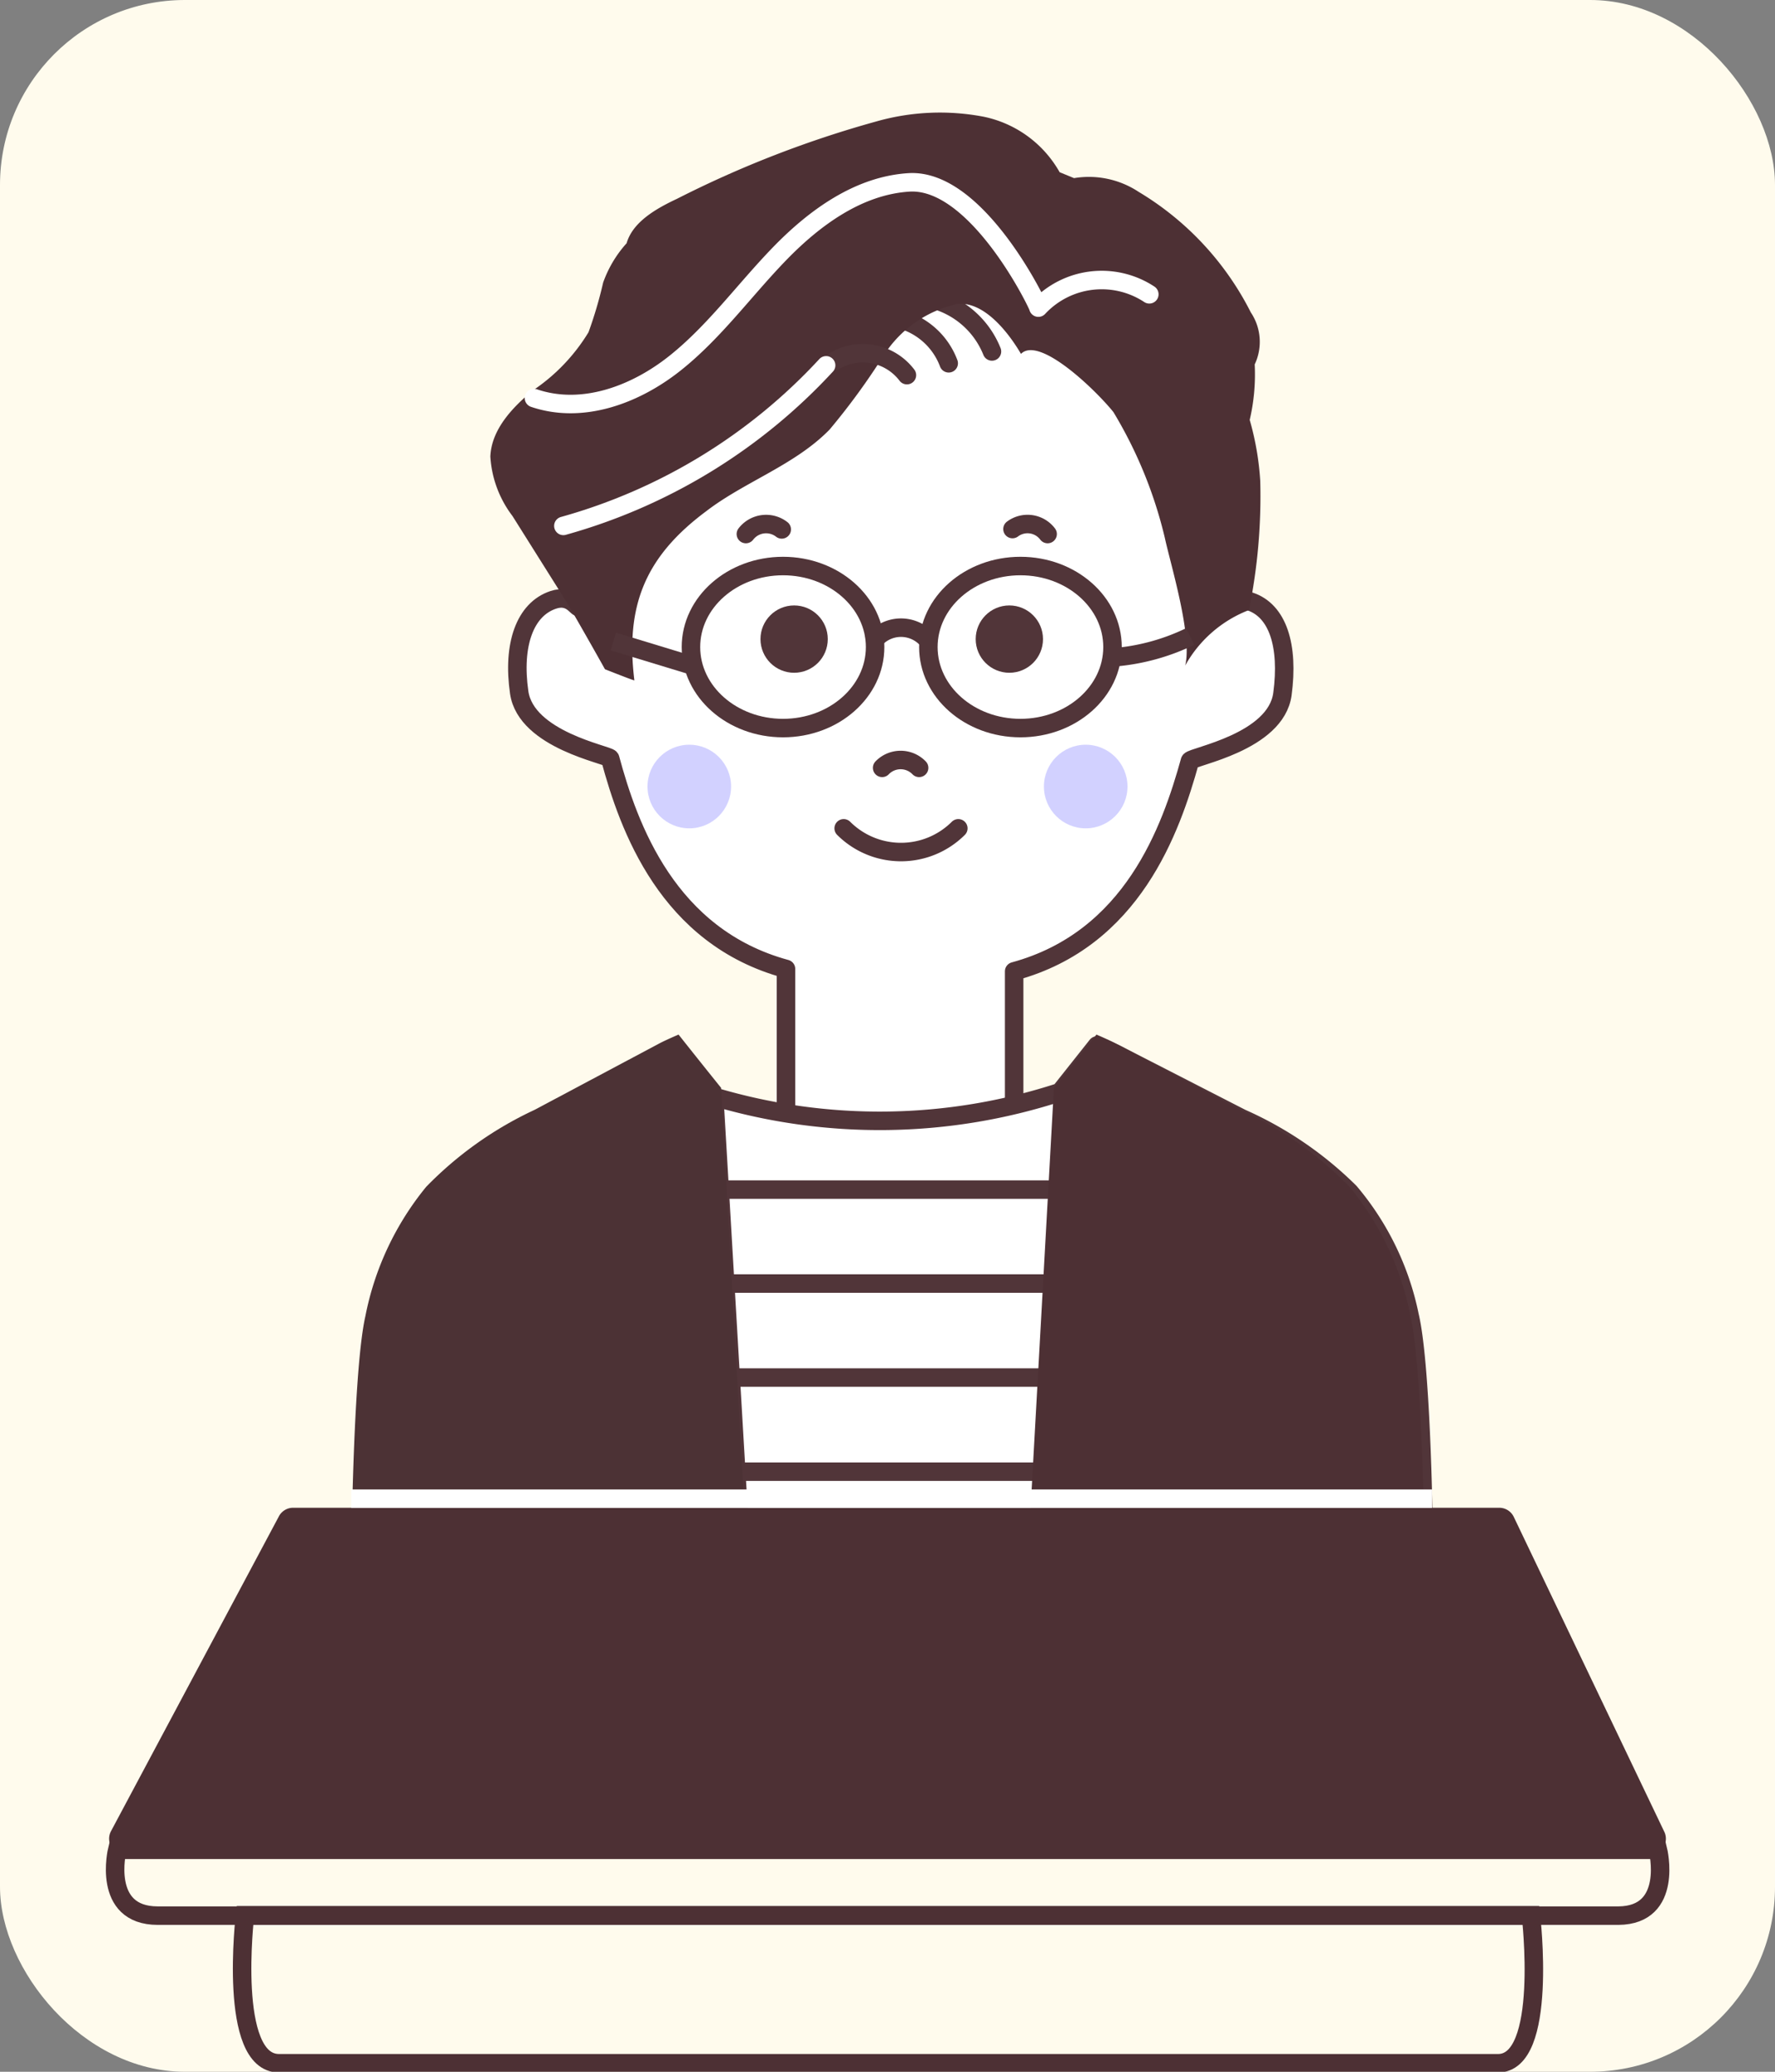 <svg id="레이어_1" data-name="레이어 1" xmlns="http://www.w3.org/2000/svg" viewBox="0 0 96 112"><rect x="0" y="0" width="96" height="112" fill="#808080" stroke="none"/><defs><style>.cls-1{fill:#fffbed;}.cls-2{fill:#fff;}.cls-2,.cls-4,.cls-5{stroke:#513539;}.cls-2,.cls-4,.cls-7,.cls-8{stroke-linecap:round;}.cls-2,.cls-4,.cls-7{stroke-linejoin:round;}.cls-3{fill:#513539;}.cls-10,.cls-11,.cls-4,.cls-5,.cls-7,.cls-8{fill:none;}.cls-10,.cls-11,.cls-5{stroke-miterlimit:10;}.cls-6{fill:#4d3034;}.cls-11,.cls-7,.cls-8{stroke:#fff;}.cls-8{stroke-linejoin:bevel;}.cls-9{fill:#4c3235;}.cls-10{stroke:#4d3034;}.cls-12{opacity:0.6;}.cls-13{fill:#0600ff;isolation:isolate;opacity:0.3;}</style></defs><rect class="cls-1" width="96" height="112" rx="10"/><path class="cls-2" d="M67.59,32.51c-1-.34-1.33.56-1.43.36-.67-10.48-7.49-19.2-16.38-19.4H48.73V13.4h-1c-8.9.19-15.71,8.91-16.39,19.4-.09.19-.42-.71-1.42-.37-1.53.51-2.21,2.42-1.84,5S32.9,40.8,33,41c1,3.71,3.11,9.64,9.51,11.38V62.63l12.34.07V52.51c6.4-1.74,8.48-7.67,9.51-11.38.14-.24,4.65-1,5-3.61S69.11,33,67.59,32.51Z"/><circle class="cls-3" cx="42.95" cy="34.55" r="1.82"/><path class="cls-4" d="M45.63,44.78a4.39,4.39,0,0,0,6.2,0"/><path class="cls-4" d="M49.71,41.51a1.39,1.39,0,0,0-2,0l0,0"/><ellipse class="cls-5" cx="42.35" cy="34.98" rx="4.98" ry="4.38"/><circle class="cls-3" cx="54.59" cy="34.55" r="1.82"/><ellipse class="cls-5" cx="55.19" cy="34.98" rx="4.98" ry="4.38"/><path class="cls-5" d="M50.27,34.72a1.9,1.9,0,0,0-2.65-.43,2,2,0,0,0-.43.43"/><path class="cls-4" d="M53.65,19a4.73,4.73,0,0,0-3.13-2.8"/><path class="cls-4" d="M51.31,19.64a3.87,3.87,0,0,0-5.15-2.2"/><path class="cls-6" d="M68.16,26a15.41,15.41,0,0,0-.57-3.3h0a10.79,10.79,0,0,0,.27-3,2.85,2.85,0,0,0-.21-2.81,16,16,0,0,0-6.07-6.52,4.88,4.88,0,0,0-3.49-.74l-.78-.32a6.14,6.14,0,0,0-4.11-3,12.59,12.59,0,0,0-5.82.26,57.73,57.73,0,0,0-10.77,4.18c-1.13.53-2.39,1.25-2.72,2.4h0a6.32,6.32,0,0,0-1.27,2.13,22.85,22.85,0,0,1-.79,2.68,10.1,10.1,0,0,1-3,3.14c-1.14.94-2.25,2.13-2.31,3.58a5.89,5.89,0,0,0,1.2,3.22l3,4.77h0s.83,1.42,2,3.51c0,0,1.59.63,1.59.6-.49-4,.56-6.67,3.88-9.14,2.08-1.6,4.81-2.5,6.68-4.42a36.86,36.86,0,0,0,2.92-4,6.34,6.34,0,0,1,4-2.79c1.87-.18,3.42,2.71,3.43,2.7,1-1,4.08,2,5,3.15A23.74,23.74,0,0,1,63,29.08c.31,1.43,1.5,5.3,1.1,6.9h0a6.71,6.71,0,0,1,3.45-3h0A30.87,30.87,0,0,0,68.16,26Z"/><path class="cls-4" d="M49.05,20.28a3,3,0,0,0-3.91-.77"/><path class="cls-7" d="M62.16,15.91a4.68,4.68,0,0,0-6,.72c.06,0-3.28-7-7-6.77-2.72.17-5.1,1.9-7,3.86s-3.52,4.22-5.66,5.92-5,2.77-7.62,1.88"/><path class="cls-8" d="M44.68,19.75a30.47,30.47,0,0,1-14.21,8.68"/><path class="cls-4" d="M56.66,28.87a1.36,1.36,0,0,0-1.9-.27l0,0"/><path class="cls-4" d="M40.34,28.87a1.38,1.38,0,0,1,1.94-.25h0"/><path class="cls-5" d="M60.3,35.53a11.6,11.6,0,0,0,4.07-1.12"/><path class="cls-5" d="M37.51,36l-4.34-1.32"/><line class="cls-4" x1="35.67" y1="78.77" x2="60.33" y2="78.77"/><path class="cls-2" d="M76.24,71.14A15,15,0,0,0,73,64.45a19.61,19.61,0,0,0-5.86-4L60.41,57c-.39-.2-1.06-.45-1.08-.48l-2,2.52a31.39,31.39,0,0,1-18.7.25L40.08,84H77C77,81.4,76.83,73.63,76.24,71.14Z"/><line class="cls-4" x1="36.16" y1="64.31" x2="60.82" y2="64.31"/><line class="cls-4" x1="36.16" y1="69.39" x2="60.82" y2="69.39"/><line class="cls-4" x1="36.16" y1="74.47" x2="60.82" y2="74.47"/><line class="cls-4" x1="36.16" y1="79.56" x2="60.82" y2="79.56"/><path class="cls-6" d="M57,58.81c1.36-1.69,2.3-2.88,2.3-2.88s.69.29,1.08.5L67.09,60A19.75,19.75,0,0,1,73,64.17a15.82,15.82,0,0,1,3.29,7c.59,2.6.74,10.71.76,13.41H55.57L57,58.82Z"/><path class="cls-9" d="M39,58.81c-1.36-1.69-2.3-2.88-2.3-2.88s-.69.29-1.08.5L28.91,60a19.86,19.86,0,0,0-5.86,4.16,15.82,15.82,0,0,0-3.29,7c-.59,2.6-.74,10.71-.76,13.41H40.43L39,58.82Z"/><path class="cls-6" d="M15.07,82,6,99a.86.86,0,0,0,.36,1.16.79.79,0,0,0,.4.1H89.22A.86.86,0,0,0,90,99L81.87,82a.87.87,0,0,0-.78-.49H15.83A.87.87,0,0,0,15.07,82Z"/><path class="cls-10" d="M89.67,100H6.34s-.87,3.56,2.19,3.56h79C90.54,103.54,89.67,100,89.67,100Z"/><path class="cls-10" d="M82.8,103.54H13.25s-.95,8,1.84,8H81C83.75,111.58,82.8,103.54,82.8,103.54Z"/><line class="cls-11" x1="19" y1="81.02" x2="77.45" y2="81.02"/><g class="cls-12"><circle class="cls-13" cx="37.28" cy="42.52" r="2.26"/><circle class="cls-13" cx="58.72" cy="42.52" r="2.26"/></g></svg>